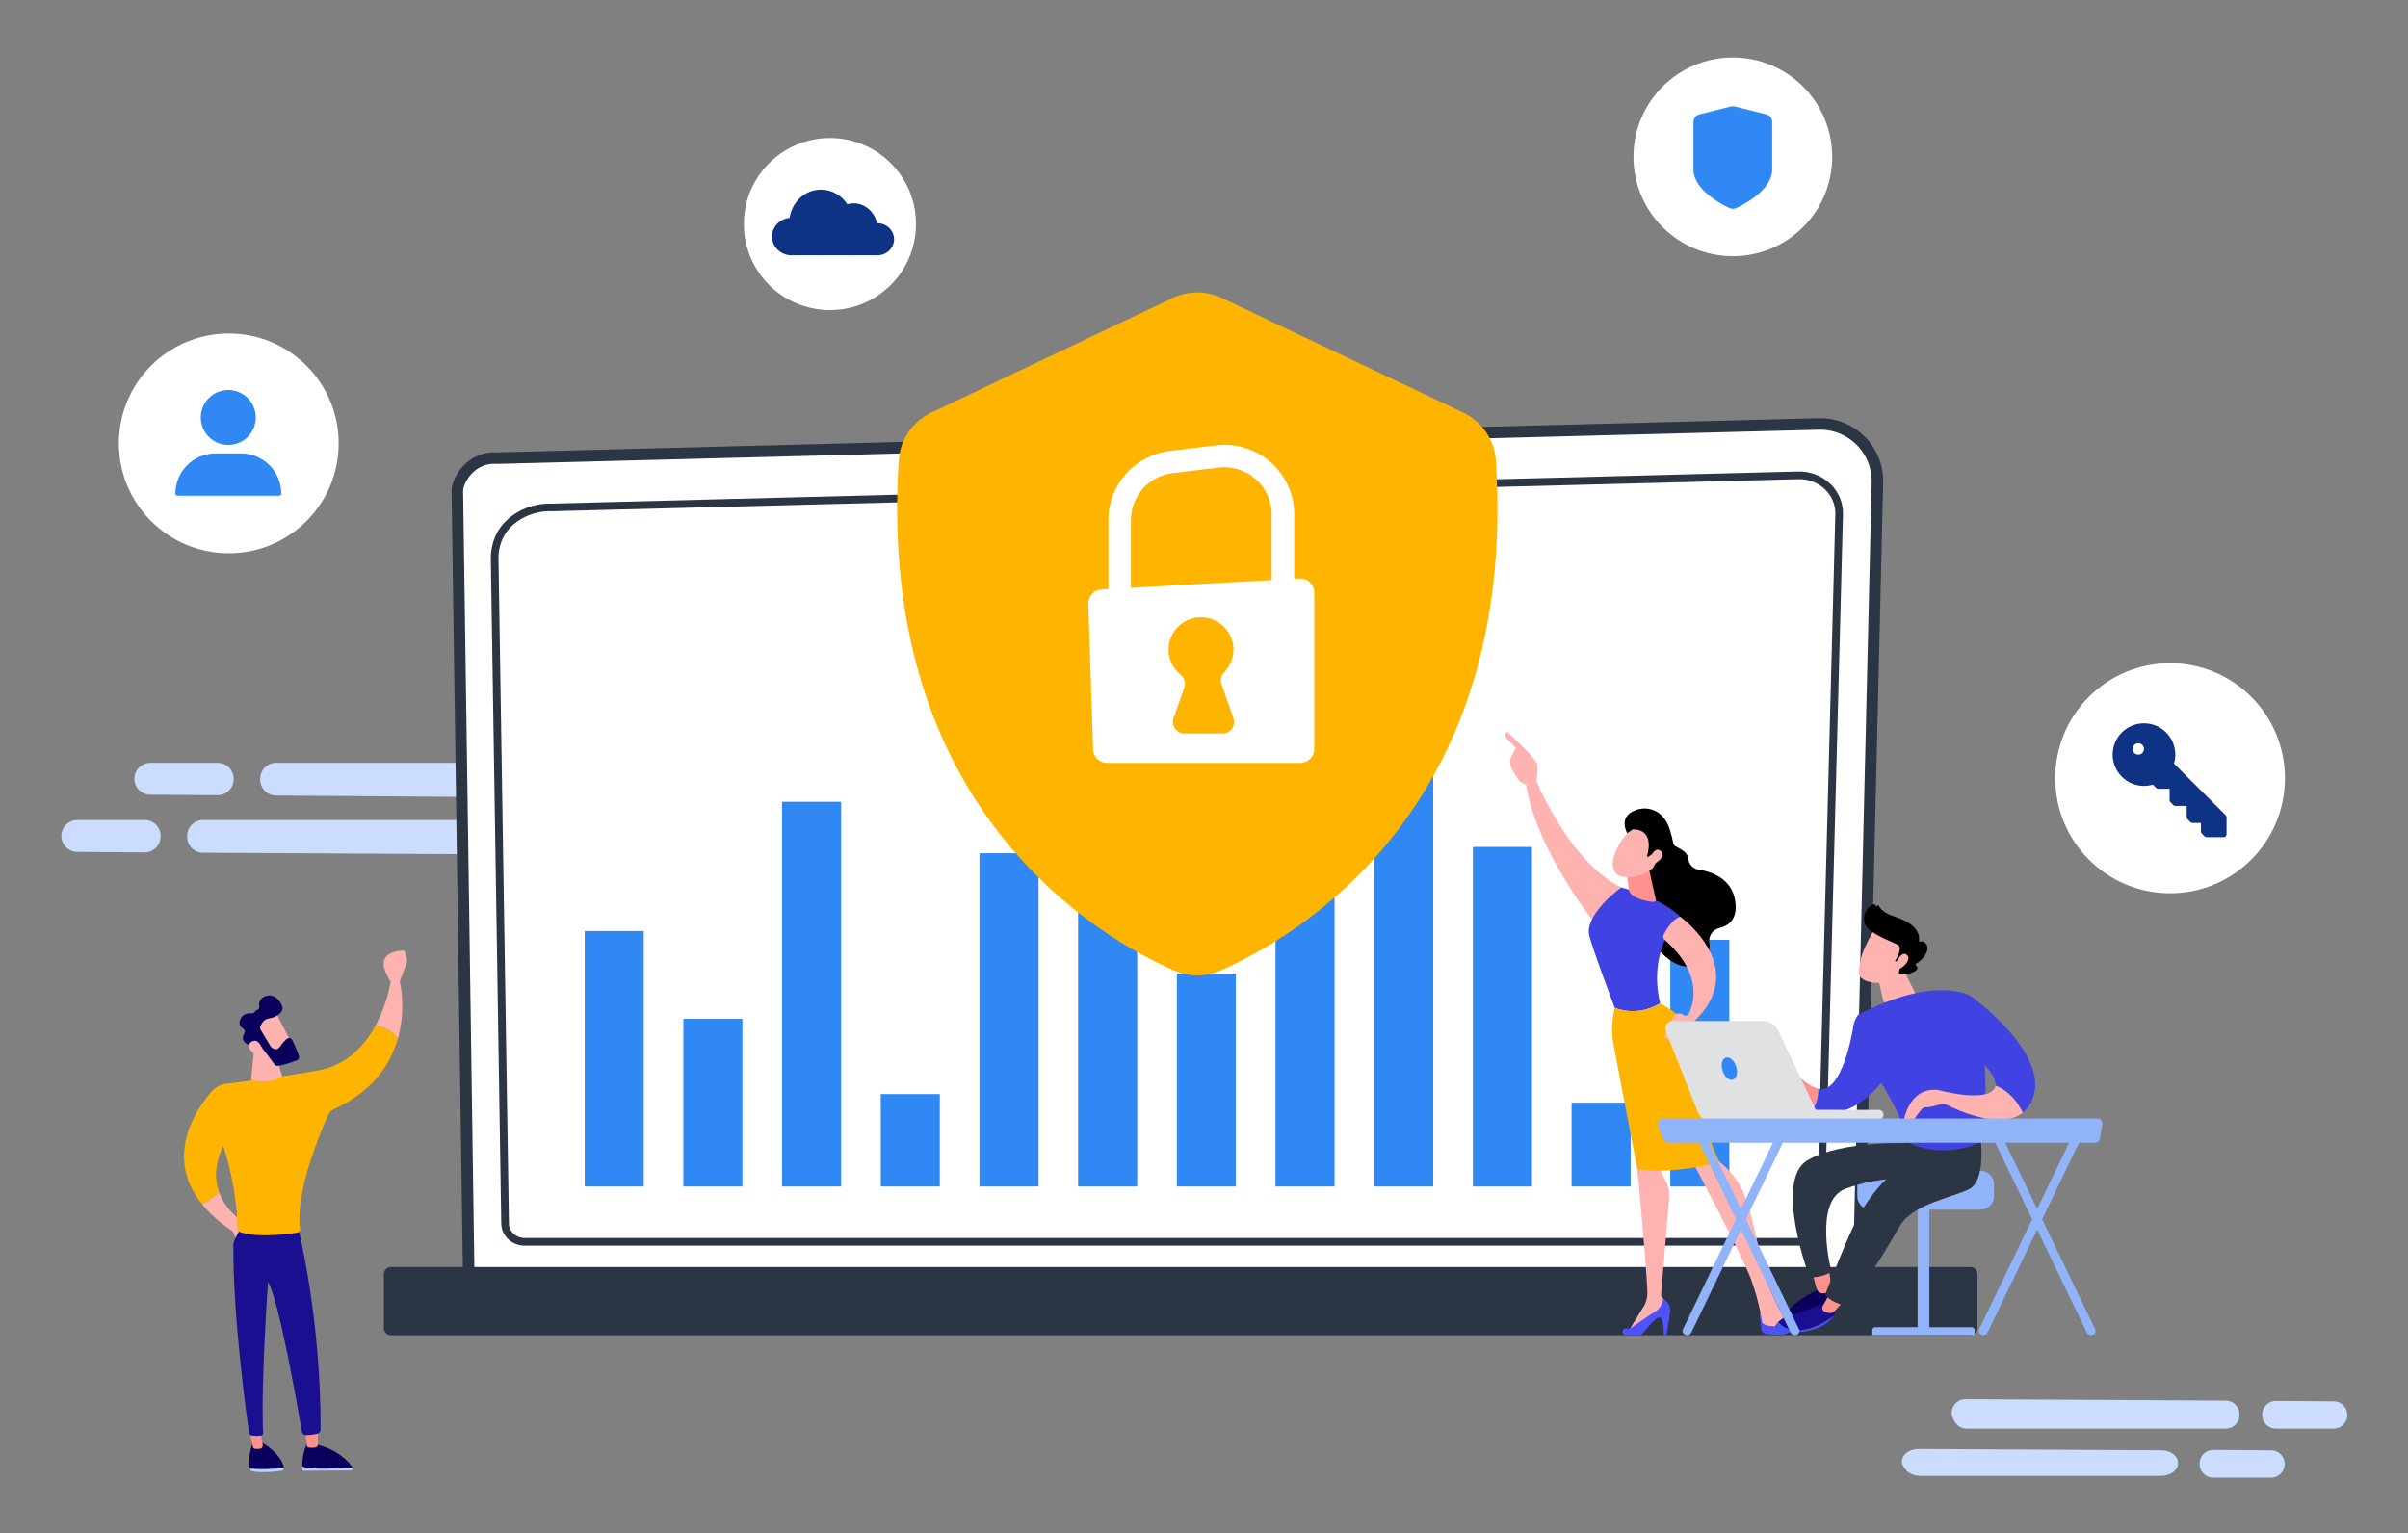 <svg width="628" height="400" viewBox="0 0 628 400" fill="none" xmlns="http://www.w3.org/2000/svg">
<rect x="0" y="0" width="628" height="400" fill="#808080" stroke="none"/>
<path d="M59.661 144.323C75.491 144.323 88.323 131.491 88.323 115.661C88.323 99.832 75.491 87 59.661 87C43.832 87 31 99.832 31 115.661C31 131.491 43.832 144.323 59.661 144.323Z" fill="white"/>
<path d="M59.543 116.072C57.642 116.073 55.816 115.319 54.469 113.975C53.123 112.63 52.367 110.806 52.365 108.905C52.364 107.001 53.12 105.177 54.463 103.831C55.808 102.486 57.632 101.729 59.535 101.729C61.437 101.729 63.261 102.483 64.608 103.828C65.953 105.173 66.708 106.998 66.708 108.9C66.707 110.8 65.951 112.623 64.608 113.968C63.266 115.311 61.443 116.068 59.543 116.071L59.543 116.072ZM72.81 129.314H46.276C45.974 129.314 45.729 129.068 45.729 128.767C45.737 125.985 46.845 123.319 48.814 121.354C50.781 119.387 53.446 118.28 56.228 118.274H62.858C65.642 118.275 68.31 119.381 70.279 121.348C72.248 123.316 73.355 125.983 73.358 128.767C73.358 128.911 73.3 129.051 73.198 129.154C73.095 129.257 72.955 129.314 72.81 129.314L72.81 129.314Z" fill="#3088F4"/>
<path d="M451.915 66.83C466.228 66.83 477.83 55.228 477.83 40.915C477.83 26.603 466.228 15 451.915 15C437.603 15 426 26.603 426 40.915C426 55.228 437.603 66.83 451.915 66.83Z" fill="white"/>
<path d="M460.621 29.83L452.408 27.776C452.077 27.692 451.733 27.692 451.401 27.776L443.188 29.83C442.256 30.069 441.617 30.923 441.648 31.883V44.204C441.648 49.912 450.108 53.855 451.073 54.286C451.61 54.527 452.22 54.527 452.757 54.286C453.722 53.855 462.182 49.912 462.182 44.204V31.883C462.21 30.916 461.561 30.061 460.622 29.83H460.621Z" fill="#3088F4"/>
<path d="M580.487 365.379L512.59 365C511.958 364.997 511.336 365.161 510.788 365.478C510.24 365.794 509.786 366.251 509.473 366.8C509.16 367.35 508.999 367.973 509.006 368.605C509.014 369.238 509.189 369.857 509.515 370.399L509.854 370.967C510.171 371.495 510.619 371.931 511.155 372.234C511.691 372.537 512.296 372.696 512.911 372.696H580.472C580.941 372.697 581.404 372.604 581.837 372.425C582.269 372.246 582.662 371.984 582.993 371.653C583.324 371.322 583.587 370.929 583.766 370.496C583.945 370.064 584.037 369.6 584.037 369.132V368.943C584.037 368.001 583.663 367.096 582.998 366.428C582.333 365.76 581.43 365.383 580.487 365.379Z" fill="#CBDCFF"/>
<path d="M589.971 369.022V369.132C589.971 369.6 590.063 370.063 590.242 370.496C590.421 370.928 590.684 371.321 591.014 371.652C591.345 371.983 591.738 372.246 592.171 372.425C592.603 372.604 593.067 372.696 593.535 372.696H608.608C609.393 372.696 610.156 372.436 610.778 371.958C611.401 371.48 611.848 370.81 612.05 370.051C612.191 369.526 612.209 368.976 612.104 368.442C611.999 367.909 611.773 367.406 611.444 366.974C611.114 366.541 610.691 366.189 610.204 365.945C609.718 365.702 609.183 365.572 608.639 365.567L593.568 365.458C593.097 365.453 592.63 365.542 592.194 365.719C591.758 365.897 591.361 366.158 591.026 366.49C590.692 366.821 590.426 367.216 590.245 367.65C590.064 368.085 589.97 368.551 589.971 369.022Z" fill="#CBDCFF"/>
<path d="M563.653 378.345L500.396 378C499.621 377.997 498.858 378.147 498.186 378.435C497.514 378.722 496.957 379.137 496.573 379.637C496.189 380.137 495.991 380.704 496 381.279C496.009 381.855 496.224 382.418 496.624 382.911L497.041 383.427C497.429 383.907 497.979 384.304 498.636 384.58C499.293 384.855 500.035 385 500.79 385H563.62C564.196 385.001 564.766 384.918 565.298 384.755C565.83 384.592 566.313 384.353 566.72 384.051C567.127 383.749 567.45 383.391 567.669 382.996C567.889 382.602 568.001 382.179 568 381.752V381.581C567.998 380.725 567.54 379.905 566.726 379.299C565.912 378.693 564.807 378.35 563.653 378.345Z" fill="#CBDCFF"/>
<path d="M573.638 381.815V381.919C573.638 382.864 574.013 383.771 574.682 384.439C575.35 385.108 576.257 385.483 577.202 385.483H592.278C593.062 385.483 593.825 385.224 594.447 384.746C595.07 384.268 595.517 383.598 595.72 382.84C595.861 382.315 595.879 381.764 595.774 381.229C595.669 380.695 595.442 380.192 595.112 379.759C594.782 379.327 594.357 378.975 593.87 378.732C593.383 378.489 592.847 378.36 592.303 378.357L577.231 378.245C576.76 378.241 576.293 378.33 575.857 378.508C575.421 378.686 575.024 378.949 574.69 379.281C574.356 379.613 574.091 380.008 573.91 380.443C573.73 380.878 573.637 381.344 573.638 381.815Z" fill="#CBDCFF"/>
<path d="M565.954 233.028C582.497 233.028 595.907 219.59 595.907 203.014C595.907 186.438 582.497 173 565.954 173C549.411 173 536 186.438 536 203.014C536 219.59 549.411 233.028 565.954 233.028Z" fill="white"/>
<path d="M550.973 196.855C550.973 192.343 554.631 188.686 559.143 188.686C563.655 188.686 567.314 192.343 567.314 196.855C567.314 201.367 563.655 205.025 559.143 205.025C554.631 205.025 550.973 201.367 550.973 196.855ZM556.173 195.376C556.173 196.196 556.837 196.862 557.657 196.862C558.478 196.862 559.143 196.196 559.143 195.376C559.143 194.556 558.478 193.892 557.657 193.892C556.837 193.892 556.173 194.556 556.173 195.376Z" fill="#0F3384"/>
<path d="M562.858 205.774C562.66 205.774 562.472 205.696 562.333 205.557C561.686 204.912 561.686 204.912 561.114 204.34C560.717 203.942 560.888 203.263 561.429 203.102C563.144 202.592 564.868 200.871 565.421 199.175C565.594 198.647 566.261 198.488 566.654 198.879C570.345 202.572 574.95 207.171 580.464 212.676C580.603 212.815 580.683 213.004 580.683 213.201L580.683 217.657C580.683 218.068 580.35 218.401 579.939 218.401L575.483 218.401C575.286 218.401 575.097 218.321 574.958 218.182L574.215 217.44C574.076 217.3 573.998 217.111 573.998 216.915L573.998 214.687L571.77 214.687C571.572 214.687 571.384 214.609 571.245 214.469L570.501 213.726C570.362 213.586 570.284 213.398 570.284 213.201L570.284 210.23L567.314 210.23C567.116 210.23 566.928 210.152 566.789 210.013L566.045 209.269C565.906 209.13 565.828 208.942 565.828 208.744L565.828 205.774L562.858 205.774Z" fill="#0F3384"/>
<path d="M52.949 222.452L132.126 222.893C132.863 222.898 133.589 222.705 134.228 222.336C134.866 221.968 135.395 221.435 135.761 220.794C136.126 220.153 136.314 219.427 136.305 218.689C136.297 217.952 136.092 217.229 135.712 216.597L135.316 215.935C134.947 215.32 134.424 214.811 133.799 214.457C133.175 214.104 132.469 213.918 131.751 213.919L52.965 213.919C52.419 213.918 51.879 214.026 51.374 214.234C50.87 214.443 50.412 214.749 50.026 215.135C49.64 215.521 49.334 215.98 49.125 216.484C48.916 216.989 48.809 217.529 48.809 218.075L48.809 218.295C48.809 219.394 49.245 220.449 50.02 221.228C50.796 222.007 51.849 222.447 52.949 222.452Z" fill="#CBDCFF"/>
<path d="M41.889 218.203L41.889 218.075C41.889 217.529 41.782 216.989 41.573 216.485C41.364 215.98 41.058 215.522 40.672 215.136C40.286 214.75 39.828 214.444 39.323 214.235C38.819 214.026 38.279 213.919 37.733 213.919L20.155 213.919C19.24 213.919 18.35 214.221 17.624 214.779C16.898 215.337 16.377 216.118 16.141 217.003C15.977 217.615 15.956 218.257 16.079 218.879C16.201 219.501 16.465 220.087 16.849 220.592C17.232 221.097 17.727 221.507 18.294 221.791C18.86 222.075 19.485 222.226 20.119 222.232L37.694 222.36C38.243 222.365 38.788 222.261 39.297 222.054C39.805 221.848 40.268 221.542 40.658 221.156C41.048 220.77 41.358 220.31 41.569 219.803C41.78 219.296 41.889 218.752 41.889 218.203Z" fill="#CBDCFF"/>
<path d="M60.935 203.285L60.935 203.164C60.935 202.062 60.498 201.004 59.718 200.225C58.938 199.445 57.881 199.008 56.779 199.008L39.199 199.008C38.284 199.008 37.394 199.31 36.669 199.867C35.943 200.424 35.421 201.205 35.185 202.089C35.02 202.703 34.999 203.345 35.122 203.968C35.245 204.591 35.509 205.177 35.893 205.682C36.278 206.187 36.774 206.597 37.342 206.881C37.91 207.164 38.535 207.314 39.17 207.318L56.745 207.449C57.294 207.453 57.839 207.349 58.348 207.141C58.856 206.934 59.319 206.628 59.709 206.241C60.098 205.853 60.407 205.393 60.618 204.886C60.828 204.378 60.936 203.834 60.935 203.285Z" fill="#CBDCFF"/>
<path d="M71.995 207.533L132.133 207.975C132.87 207.979 133.596 207.786 134.235 207.417C134.873 207.049 135.403 206.516 135.768 205.875C136.133 205.234 136.321 204.508 136.312 203.77C136.304 203.033 136.099 202.311 135.719 201.678L135.323 201.016C134.954 200.401 134.431 199.892 133.806 199.538C133.182 199.185 132.476 198.999 131.758 199L72.026 199C71.479 198.998 70.937 199.105 70.431 199.314C69.925 199.523 69.466 199.83 69.079 200.216C68.692 200.603 68.385 201.063 68.177 201.569C67.968 202.074 67.861 202.616 67.862 203.163L67.862 203.383C67.864 204.48 68.299 205.532 69.074 206.309C69.848 207.086 70.898 207.526 71.995 207.533Z" fill="#CBDCFF"/>
<path d="M484.777 330.616L484.777 330.631L484.777 330.646C484.772 331.977 484.24 333.251 483.299 334.191C482.357 335.131 481.082 335.661 479.752 335.664H127.231C125.9 335.66 124.626 335.131 123.685 334.191C122.744 333.251 122.213 331.976 122.207 330.646L122.207 330.638L122.207 330.63L119.274 128.06C119.274 128.057 119.274 128.054 119.274 128.05C119.278 126.728 120.12 124.443 121.939 122.527C123.707 120.663 126.279 119.279 129.628 119.507L129.698 119.512L129.769 119.51L474.302 110.597L474.303 110.596C476.325 110.543 478.337 110.901 480.216 111.649C482.095 112.397 483.803 113.519 485.235 114.946C486.668 116.374 487.796 118.078 488.55 119.955C489.304 121.832 489.669 123.842 489.622 125.864L484.777 330.616Z" fill="white" stroke="#2C3543" stroke-width="3"/>
<path d="M474.807 319.1L474.807 319.111L474.807 319.123C474.802 320.389 474.276 321.61 473.329 322.519C472.38 323.429 471.086 323.949 469.728 323.953H136.806C135.448 323.949 134.154 323.429 133.205 322.519C132.258 321.61 131.732 320.389 131.727 319.123L131.727 319.111L129 145.372C129.156 140.503 131.44 137.236 134.359 135.182C137.32 133.1 140.939 132.269 143.636 132.373L143.668 132.374L143.7 132.373L469.003 124.003C469.003 124.003 469.003 124.003 469.003 124.003C470.414 123.968 471.818 124.208 473.127 124.708C474.437 125.207 475.624 125.957 476.618 126.907C477.611 127.857 478.39 128.989 478.91 130.232C479.43 131.475 479.68 132.805 479.647 134.141C479.647 134.141 479.647 134.141 479.647 134.142L474.807 319.1Z" fill="white" stroke="#2C3543" stroke-width="2"/>
<path d="M134.483 236.934C134.351 236.934 134.225 236.882 134.133 236.789C134.04 236.696 133.988 236.57 133.988 236.439L133.767 221.524C133.767 221.393 133.819 221.267 133.912 221.174C134.005 221.081 134.131 221.029 134.262 221.029C134.394 221.029 134.52 221.081 134.612 221.174C134.705 221.267 134.758 221.393 134.758 221.524L134.975 236.439C134.975 236.57 134.923 236.696 134.83 236.789C134.737 236.882 134.612 236.934 134.48 236.934H134.483Z" fill="white"/>
<path d="M513.872 330.522H101.966C100.94 330.522 100.107 331.355 100.107 332.382V346.462C100.107 347.489 100.94 348.322 101.966 348.322H513.872C514.899 348.322 515.732 347.489 515.732 346.462V332.382C515.732 331.355 514.899 330.522 513.872 330.522Z" fill="#2C3543"/>
<path d="M122.323 197.621C122.331 197.497 122.347 197.373 122.37 197.25L122.323 197.621Z" fill="url(#paint0_linear_980_2007)"/>
<path d="M122.323 217.696C122.332 217.572 122.347 217.449 122.37 217.327L122.323 217.696Z" fill="url(#paint1_linear_980_2007)"/>
<path d="M122.323 237.773C122.331 237.649 122.347 237.525 122.37 237.402L122.323 237.773Z" fill="url(#paint2_linear_980_2007)"/>
<path d="M74.057 382.954C74.059 382.885 74.052 382.816 74.037 382.748C73.01 378.68 67.919 376.147 67.919 376.147L65.901 376.306C64.743 379.891 64.891 382.09 65.077 383.068C65.082 383.094 65.089 383.121 65.097 383.147C68.083 383.363 71.083 383.298 74.057 382.954Z" fill="url(#paint3_linear_980_2007)"/>
<path d="M65.097 383.147C65.134 383.303 65.214 383.446 65.327 383.56C65.44 383.674 65.582 383.755 65.738 383.793C68.105 384.289 71.869 383.892 73.448 383.684C73.619 383.653 73.774 383.563 73.885 383.43C73.996 383.296 74.057 383.128 74.057 382.954C71.083 383.299 68.083 383.363 65.097 383.147Z" fill="#BDD0FB"/>
<path d="M57.109 310.961C55.872 312.291 54.027 313.437 52.737 314.158C54.666 316.54 57.273 318.926 60.727 321.264L61.717 323.492L64.886 319.696C64.886 319.696 59.199 316.857 57.109 310.961Z" fill="#FEB3B1"/>
<path d="M65.089 373.3L65.946 377.415C65.97 377.557 66.038 377.687 66.142 377.786C66.245 377.886 66.378 377.949 66.52 377.967C66.96 378.012 67.404 378.005 67.843 377.948C68.062 377.904 68.256 377.776 68.382 377.591C68.508 377.405 68.555 377.177 68.513 376.957L67.919 373.305L65.089 373.3Z" fill="url(#paint4_linear_980_2007)"/>
<path d="M82.807 383.108C80.579 383.046 79.425 382.783 78.831 382.538C78.831 382.761 78.831 382.986 78.831 383.219C78.829 383.333 78.871 383.444 78.949 383.528C79.027 383.611 79.135 383.661 79.249 383.667L91.483 383.588C91.574 383.58 91.663 383.55 91.74 383.5C91.817 383.45 91.881 383.382 91.926 383.301C91.97 383.221 91.994 383.13 91.996 383.038C91.997 382.946 91.975 382.855 91.933 382.773C90.324 382.907 86.239 383.204 82.807 383.108Z" fill="#BDD0FB"/>
<path d="M91.928 382.773C91.915 382.741 91.898 382.71 91.879 382.681C90.799 381.171 88.048 378.165 82.609 376.863L80.002 376.779C80.002 376.779 78.84 378.799 78.818 382.538C79.412 382.785 80.566 383.033 82.794 383.107C86.238 383.204 90.324 382.907 91.928 382.773Z" fill="url(#paint5_linear_980_2007)"/>
<path d="M79.516 372.827C79.546 373.02 79.905 375.977 80.041 377.123C80.053 377.25 80.106 377.369 80.194 377.462C80.281 377.554 80.396 377.616 80.522 377.635C81.117 377.716 81.722 377.706 82.314 377.606C82.485 377.563 82.637 377.463 82.743 377.323C82.849 377.182 82.904 377.009 82.898 376.833V372.193L79.516 372.827Z" fill="url(#paint6_linear_980_2007)"/>
<path d="M77.424 318.895C77.424 318.895 83.716 342.807 83.614 372.894C83.614 373.161 83.522 373.419 83.354 373.626C83.186 373.833 82.951 373.976 82.691 374.031C81.73 374.251 80.748 374.365 79.762 374.372C79.513 374.363 79.274 374.269 79.087 374.105C78.899 373.941 78.774 373.717 78.732 373.471C77.85 368.296 72.79 339.152 69.903 334.421C69.903 334.421 68.006 360.379 68.613 373.845C68.62 374.007 68.566 374.165 68.461 374.288C68.356 374.411 68.209 374.49 68.048 374.509C67.271 374.596 66.486 374.596 65.708 374.509C65.519 374.49 65.341 374.409 65.203 374.278C65.065 374.147 64.974 373.974 64.946 373.786C64.317 369.406 60.702 343.344 60.856 324.569C60.856 323.512 63.653 318.907 63.653 318.907L77.424 318.895Z" fill="url(#paint7_linear_980_2007)"/>
<path d="M97.999 267.413C95.236 272.553 90.653 277.799 83.193 279.205C76.308 280.503 63.943 282.107 58.971 282.734C57.478 282.922 56.108 283.658 55.126 284.798C51.219 289.31 42.648 301.687 52.737 314.158C54.027 313.44 55.862 312.291 57.109 310.961C55.993 307.815 55.901 303.794 58.241 298.864C58.32 299.255 58.419 299.642 58.538 300.023C61.762 310.246 61.935 318.736 61.928 320.694C61.927 320.824 61.965 320.951 62.037 321.059C62.11 321.167 62.213 321.25 62.334 321.298C66.577 322.999 74.745 321.989 77.486 321.578C77.727 321.542 77.943 321.411 78.088 321.215C78.233 321.019 78.294 320.774 78.259 320.533C76.912 310.783 83.82 294.747 85.642 290.728C85.909 290.14 86.38 289.669 86.969 289.404C97.4 284.685 101.933 277.42 103.773 270.876C102.183 268.742 99.718 267.809 97.999 267.413Z" fill="#FFB400"/>
<path d="M103.773 270.879C106.001 262.956 104.268 256.075 104.268 256.075H101.891C101.195 260.035 99.881 263.86 97.999 267.412C99.718 267.809 102.184 268.742 103.773 270.879Z" fill="url(#paint8_linear_980_2007)"/>
<path d="M102.728 257.338C102.728 257.338 99.108 252.651 100.284 250.21C101.46 247.769 105.484 248.006 105.484 248.006L106.048 249.918C106.197 250.421 106.177 250.959 105.991 251.45L103.763 257.338H102.728Z" fill="url(#paint9_linear_980_2007)"/>
<path d="M66.307 273.355L65.488 281.711C65.488 281.711 70.192 283.127 73.606 280.721L71.205 273.107L66.307 273.355Z" fill="url(#paint10_linear_980_2007)"/>
<path d="M71.76 263.822C71.873 263.929 76.536 273.082 76.536 273.082L71.252 275.633L65.557 267.613C65.557 267.613 69.865 262.04 71.76 263.822Z" fill="#FEB3B1"/>
<path d="M67.882 267.836C67.835 267.956 67.816 268.086 67.827 268.215C67.838 268.343 67.879 268.468 67.947 268.578L70.581 272.971C70.62 273.037 70.668 273.098 70.724 273.151C71.039 273.444 72.111 274.293 72.953 273.137C73.661 272.146 74.324 271.255 75.035 270.886C75.134 270.835 75.242 270.804 75.353 270.795C75.464 270.787 75.576 270.8 75.681 270.835C75.787 270.87 75.885 270.925 75.969 270.998C76.053 271.071 76.122 271.16 76.171 271.26C76.878 272.639 77.481 274.068 77.976 275.536C78.039 275.738 78.022 275.957 77.93 276.148C77.839 276.338 77.678 276.488 77.481 276.566C76.412 276.999 74.297 277.781 72.423 278.051C72.272 278.072 72.118 278.052 71.977 277.992C71.837 277.932 71.715 277.836 71.626 277.712C70.819 276.608 68.543 273.515 67.766 272.743C67.045 272.025 65.713 272.295 65.114 272.468C65.002 272.5 64.884 272.509 64.768 272.494C64.652 272.479 64.541 272.439 64.441 272.379C63.824 272 62.752 271.086 63.742 269.541C63.853 269.354 63.887 269.13 63.837 268.918C63.786 268.705 63.656 268.521 63.472 268.403C62.794 267.957 62.056 267.118 62.759 265.758C63.463 264.399 64.74 264.273 65.604 264.364C65.792 264.39 65.983 264.355 66.149 264.263C66.314 264.171 66.446 264.027 66.523 263.854C66.558 263.763 66.618 263.682 66.695 263.621C66.772 263.559 66.864 263.519 66.961 263.505C67.068 263.486 67.17 263.447 67.261 263.388C67.353 263.329 67.432 263.253 67.493 263.164C67.555 263.074 67.598 262.973 67.62 262.867C67.642 262.761 67.643 262.651 67.622 262.545C67.471 261.765 67.585 260.754 68.828 260.069C71.108 258.816 73.104 260.858 73.611 262.582C74.119 264.305 71.571 265.523 69.967 265.726C68.788 265.88 68.142 267.165 67.882 267.836Z" fill="url(#paint11_linear_980_2007)"/>
<path d="M68.749 274.345C68.749 274.345 67.736 271.374 66.439 271.488C65.141 271.602 64.119 272.889 65.723 274.345C67.726 276.15 68.749 274.345 68.749 274.345Z" fill="#FEB3B1"/>
<path d="M69.685 333.807C69.632 333.805 69.582 333.787 69.54 333.755C69.499 333.723 69.469 333.679 69.454 333.629C68.932 331.616 65.025 329.405 64.998 329.382C64.961 329.344 64.937 329.295 64.93 329.242C64.924 329.189 64.934 329.135 64.96 329.089C64.986 329.043 65.027 329.006 65.075 328.984C65.124 328.963 65.178 328.957 65.23 328.969C65.399 329.063 69.353 331.301 69.935 333.51C69.947 333.57 69.937 333.633 69.905 333.687C69.873 333.74 69.823 333.779 69.764 333.797C69.739 333.807 69.711 333.81 69.685 333.807Z" fill="url(#paint12_linear_980_2007)"/>
<path d="M396.957 202.432C396.772 201.392 396.214 198.557 395.811 197.918C395.534 197.468 395.444 197.091 395.534 196.767C395.581 196.621 395.66 196.488 395.763 196.375C395.867 196.262 395.994 196.173 396.135 196.113L396.284 196.037L398.718 198.102L399.46 200.067L398.995 200.241L398.309 198.396L396.234 196.638C396.137 196.699 396.063 196.792 396.026 196.901C395.974 197.081 396.051 197.336 396.247 197.658C396.769 198.505 397.433 202.187 397.46 202.343L396.957 202.432Z" fill="url(#paint13_linear_980_2007)"/>
<path d="M167.886 242.87H152.484V309.524H167.886V242.87Z" fill="#3088F4"/>
<path d="M193.626 265.78H178.223V309.527H193.626V265.78Z" fill="#3088F4"/>
<path d="M219.363 209.163H203.96V309.524H219.363V209.163Z" fill="#3088F4"/>
<path d="M245.1 285.414H229.698V309.524H245.1V285.414Z" fill="#3088F4"/>
<path d="M270.837 222.58H255.435V309.524H270.837V222.58Z" fill="#3088F4"/>
<path d="M296.575 237.636H281.172V309.527H296.575V237.636Z" fill="#3088F4"/>
<path d="M322.314 253.997H306.912V309.524H322.314V253.997Z" fill="#3088F4"/>
<path d="M348.051 188.873H332.649V309.524H348.051V188.873Z" fill="#3088F4"/>
<path d="M373.788 201.636H358.386V309.527H373.788V201.636Z" fill="#3088F4"/>
<path d="M399.526 220.946H384.123V309.527H399.526V220.946Z" fill="#3088F4"/>
<path d="M425.265 287.652H409.862V309.525H425.265V287.652Z" fill="#3088F4"/>
<path d="M451.002 245.163H435.6V309.527H451.002V245.163Z" fill="#3088F4"/>
<path d="M390.113 120.108C389.939 117.468 389.064 114.923 387.577 112.734C386.09 110.546 384.046 108.795 381.655 107.662L318.628 77.724C316.635 76.778 314.456 76.287 312.249 76.287C310.043 76.287 307.864 76.778 305.871 77.724L242.844 107.662C240.453 108.795 238.409 110.546 236.922 112.734C235.435 114.923 234.559 117.468 234.386 120.108C228.474 211.502 287.07 244.803 306.276 253.216C308.159 254.041 310.193 254.467 312.249 254.467C314.306 254.467 316.34 254.041 318.223 253.216C337.43 244.803 396.025 211.502 390.113 120.108Z" fill="#FFB400"/>
<path d="M294.94 158.926H289.061V135.619C289.063 131.19 290.694 126.916 293.645 123.6C296.597 120.285 300.666 118.159 305.085 117.622L317.108 116.17C319.668 115.86 322.265 116.094 324.727 116.857C327.19 117.62 329.461 118.894 331.391 120.595C333.321 122.296 334.867 124.386 335.925 126.725C336.983 129.065 337.53 131.601 337.529 134.166V154.513H331.65V134.166C331.65 132.428 331.279 130.711 330.562 129.126C329.845 127.542 328.798 126.127 327.491 124.975C326.183 123.822 324.645 122.959 322.977 122.442C321.309 121.925 319.55 121.766 317.816 121.975L305.795 123.43C302.802 123.794 300.046 125.234 298.047 127.479C296.047 129.724 294.942 132.619 294.94 135.619V158.926Z" fill="white"/>
<path d="M287.294 153.766L338.901 150.911C339.397 150.884 339.894 150.958 340.361 151.128C340.828 151.299 341.256 151.563 341.617 151.904C341.978 152.246 342.266 152.657 342.462 153.113C342.659 153.569 342.76 154.06 342.76 154.557V195.374C342.76 195.854 342.665 196.328 342.482 196.771C342.298 197.215 342.029 197.617 341.689 197.956C341.349 198.295 340.946 198.564 340.503 198.747C340.059 198.931 339.583 199.025 339.103 199.025H288.728C287.778 199.025 286.865 198.655 286.183 197.995C285.5 197.334 285.103 196.434 285.074 195.486L283.833 157.523C283.803 156.569 284.149 155.642 284.796 154.939C285.443 154.237 286.34 153.816 287.294 153.766Z" fill="white"/>
<path d="M321.671 187.362L318.562 178.456C318.377 177.932 318.343 177.366 318.463 176.823C318.583 176.28 318.853 175.781 319.243 175.382C320.444 174.17 321.249 172.623 321.551 170.946C321.853 169.269 321.639 167.54 320.936 165.986C320.233 164.433 319.075 163.128 317.613 162.244C316.152 161.359 314.456 160.936 312.748 161.031C311.041 161.126 309.402 161.733 308.048 162.774C306.694 163.815 305.688 165.239 305.163 166.861C304.637 168.482 304.616 170.224 305.103 171.858C305.59 173.491 306.562 174.939 307.891 176.012C308.379 176.397 308.734 176.922 308.91 177.517C309.086 178.111 309.072 178.745 308.872 179.332L306.069 187.362C305.911 187.815 305.864 188.299 305.932 188.774C306 189.249 306.181 189.7 306.459 190.091C306.738 190.482 307.107 190.8 307.535 191.02C307.962 191.24 308.437 191.354 308.918 191.354H318.832C319.312 191.353 319.785 191.237 320.211 191.016C320.638 190.796 321.005 190.477 321.283 190.087C321.56 189.696 321.741 189.245 321.808 188.771C321.876 188.298 321.829 187.815 321.671 187.362Z" fill="#FFB400"/>
<path d="M432.54 216.679C432.54 216.679 435.6 218.164 436.162 219.878C436.615 221.249 439.997 221.428 440.331 224.126C440.405 224.802 440.699 225.434 441.167 225.926C441.636 226.418 442.253 226.743 442.924 226.85C446.39 227.38 451.706 229.175 452.558 235.174C453.209 239.754 450.874 241.492 448.423 242.092C447.551 242.292 446.791 242.821 446.301 243.568C445.81 244.316 445.628 245.224 445.791 246.103C446.14 247.836 445.62 249.858 442.602 251.453C435.835 255.023 429.078 242.995 429.078 242.995L427.694 221.992L432.54 216.679Z" fill="black"/>
<path d="M399.258 200.352C399.258 200.352 407.966 224.086 422.799 231.504C422.799 231.504 417.862 239.558 415.285 240.048C415.285 240.048 399.439 219.766 397.822 203.157L399.258 200.352Z" fill="#FEB3B1"/>
<path d="M458.921 343.116L459.357 346.716C459.396 347.048 459.546 347.358 459.783 347.594C460.02 347.83 460.329 347.98 460.662 348.018C462.261 348.211 463.875 348.236 465.48 348.093C465.667 348.071 465.846 348.008 466.006 347.909C466.166 347.81 466.302 347.677 466.404 347.519C466.506 347.361 466.572 347.183 466.597 346.996C466.622 346.81 466.606 346.62 466.549 346.441C466.106 345.052 465.299 342.975 464.133 341.737H460.142C459.968 341.738 459.796 341.776 459.638 341.848C459.48 341.92 459.339 342.024 459.224 342.154C459.109 342.284 459.022 342.437 458.97 342.603C458.918 342.769 458.901 342.943 458.921 343.116Z" fill="url(#paint14_linear_980_2007)"/>
<path d="M427.648 300.953L426.974 304.915C426.974 304.915 429.23 327.775 429.631 336.918C429.694 338.351 429.325 339.77 428.571 340.991L424.647 347.364L434.62 341.479L434.818 340.261L433.186 338.015L435.326 312.407C435.45 310.903 435.139 309.394 434.432 308.061L432.367 304.187L427.648 300.953Z" fill="#FEB3B1"/>
<path d="M423.991 348.288H427.172C427.466 348.289 427.756 348.223 428.019 348.094C428.283 347.966 428.513 347.778 428.693 347.545C429.683 346.258 431.743 343.742 432.726 343.675C434.048 343.586 433.88 348.291 433.88 348.291H434.622L435.563 342.445C435.677 341.728 435.563 340.993 435.237 340.345C434.911 339.696 434.389 339.166 433.746 338.83C433.746 338.83 433.444 341.058 431.805 342.049C430.166 343.039 425.12 346.582 425.12 346.582C424.69 346.531 424.254 346.542 423.827 346.614C422.83 346.803 422.971 348.288 423.991 348.288Z" fill="url(#paint15_linear_980_2007)"/>
<path d="M441.307 302.835C441.307 302.835 454.528 327.916 456.63 333.64C458.733 339.365 459.468 344.143 459.495 344.596C459.54 345.302 460.419 345.98 462.843 345.98C464.081 345.98 464.704 345.485 465.007 344.99C465.13 344.785 465.2 344.552 465.209 344.312C465.218 344.073 465.166 343.835 465.059 343.621C464.293 342.073 461.867 337.126 460.968 334.883C459.896 332.204 457.586 320.067 456.321 315.846C455.056 311.625 453.625 307.047 448.111 302.83C448.111 302.835 444.325 299.129 441.307 302.835Z" fill="#FEB3B1"/>
<path d="M432.956 261.742C429.544 247.29 438.185 239.117 438.185 239.117C432.738 233.883 422.8 231.504 422.8 231.504C422.8 231.504 413.322 238.436 414.446 243.856C415.107 247.035 421.109 262.896 421.109 262.896C421.109 262.896 426.66 265.523 432.956 261.742Z" fill="url(#paint16_linear_980_2007)"/>
<path d="M440.518 268.898C439.129 264.716 432.956 261.742 432.956 261.742C426.66 265.523 421.109 262.896 421.109 262.896C421.109 262.896 419.871 267.655 420.723 272.077C421.574 276.499 426.974 304.915 426.974 304.915C435.467 306.648 448.53 303.182 448.53 303.182C443.12 293.58 441.904 273.077 440.518 268.898Z" fill="#FFB400"/>
<path d="M428.997 221.952L431.77 234.408C432.035 235.505 431.027 235.324 429.925 235.116C428.108 234.775 425.768 234.069 424.974 232.655C424.898 232.508 424.85 232.349 424.832 232.185L423.639 223.549C423.593 223.215 423.657 222.876 423.821 222.582C423.985 222.288 424.24 222.056 424.548 221.92L426.848 220.9C427.056 220.805 427.283 220.758 427.511 220.761C427.74 220.764 427.965 220.818 428.171 220.919C428.376 221.019 428.557 221.164 428.7 221.343C428.842 221.521 428.944 221.729 428.997 221.952Z" fill="#FF928E"/>
<path d="M438.185 239.117C438.185 239.117 457.537 252.963 440.661 267.511C440.13 268.037 439.473 268.418 438.752 268.618C438.113 268.808 436.222 270.239 435.263 270.985C435.191 271.041 435.107 271.081 435.018 271.103C434.929 271.125 434.836 271.128 434.745 271.112C434.655 271.096 434.569 271.061 434.492 271.01C434.416 270.958 434.352 270.892 434.303 270.814C434.223 270.686 434.177 270.54 434.169 270.389C434.16 270.239 434.189 270.089 434.253 269.952L436.647 264.887C436.97 264.585 437.389 264.409 437.829 264.39C438.27 264.371 438.702 264.51 439.049 264.783C439.156 264.867 439.28 264.926 439.412 264.956C439.544 264.986 439.682 264.986 439.814 264.956C439.947 264.926 440.071 264.867 440.177 264.783C440.284 264.699 440.371 264.592 440.431 264.471C441.736 261.811 444.199 253.997 434.117 245.158C433.933 244.997 433.809 244.778 433.764 244.538C433.719 244.297 433.756 244.048 433.87 243.831C434.58 242.477 436.199 239.773 438.185 239.117Z" fill="#FEB3B1"/>
<path d="M427.174 215.339C427.174 215.339 423.891 216.726 421.658 221.472C419.425 226.218 421.091 228.405 423.186 228.709C425.28 229.014 428.412 228.957 431.725 225.896C435.038 222.836 431.443 213.703 427.174 215.339Z" fill="#FEB3B1"/>
<path d="M429.504 223.371C429.504 223.371 431.98 216.438 425.827 216.347L424.379 217.36C424.379 217.36 422.119 213.509 425.827 211.665C429.536 209.82 433.872 211.346 435.449 216.339C437.026 221.333 437.296 224.676 434.671 227.065C432.047 229.454 430.958 226.746 430.958 226.746C430.958 226.746 432.386 224.517 431.804 223.317C431.222 222.116 429.881 223.564 429.881 223.564L429.504 223.371Z" fill="black"/>
<path d="M430.19 224.146C430.19 224.146 431.443 220.568 433.114 221.992C434.785 223.416 431.755 225.297 430.569 225.904L430.19 224.146Z" fill="#FEB3B1"/>
<path d="M503.161 313.286H500.115V347.627H503.161V313.286Z" fill="#91B3FA"/>
<path d="M514.978 348.288H488.298V346.929C488.298 346.742 488.372 346.562 488.504 346.43C488.637 346.298 488.816 346.223 489.003 346.223H514.218C514.318 346.223 514.417 346.242 514.51 346.28C514.602 346.318 514.686 346.374 514.757 346.445C514.828 346.516 514.884 346.599 514.923 346.692C514.961 346.784 514.981 346.883 514.981 346.983L514.978 348.288Z" fill="#91B3FA"/>
<path d="M516.545 305.442H487.854C485.932 305.442 484.373 307 484.373 308.923V312.072C484.373 313.995 485.932 315.554 487.854 315.554H516.545C518.468 315.554 520.027 313.995 520.027 312.072V308.923C520.027 307 518.468 305.442 516.545 305.442Z" fill="#91B3FA"/>
<path d="M474.633 336.225C474.633 336.225 464.784 340.469 465.348 344.908C465.348 344.908 475.529 342.955 477.352 340.046C479.174 337.136 478.169 335.45 478.169 335.45L474.633 336.225Z" fill="url(#paint17_linear_980_2007)"/>
<path d="M477.045 331.377L477.54 335.7C477.581 336.018 477.514 336.34 477.351 336.616C477.187 336.891 476.935 337.103 476.636 337.218C476.237 337.351 475.819 337.415 475.398 337.409C475.033 337.413 474.676 337.296 474.384 337.076C474.092 336.857 473.88 336.547 473.781 336.196L472.811 332.7L477.045 331.377Z" fill="url(#paint18_linear_980_2007)"/>
<path d="M498.56 298.23C498.56 298.23 480.447 297.391 471.432 302.647C462.417 307.903 471.897 333.14 471.897 333.14C471.897 333.14 474.252 333.635 477.641 331.835C477.641 331.835 472.803 313.365 481.207 310.154C490.657 306.542 500.43 307.43 500.43 307.43L498.62 298.817L498.56 298.23Z" fill="#2C3543"/>
<path d="M467.329 342.96C469.386 342.509 475.499 339.989 476.423 340.011C477.347 340.033 478.666 341.435 478.666 341.435C478.666 341.435 478.891 342.195 478.228 343.287C476.656 344.524 473.276 346.768 469.315 347C466.415 347.181 464.672 346.03 463.674 344.911C464.701 343.953 465.961 343.28 467.329 342.96Z" fill="url(#paint19_linear_980_2007)"/>
<path d="M469.322 347.005C473.264 346.758 476.656 344.505 478.236 343.292C477.787 344.034 476.933 344.916 475.326 345.824C471.345 348.075 464.762 347.746 463.457 347.241C462.41 346.835 462.734 345.857 463.69 344.928C464.68 346.042 466.423 347.194 469.322 347.005Z" fill="#4955EF"/>
<path d="M480.828 339.174C480.694 339.684 479.251 341.214 478.416 342.071C478.222 342.27 477.98 342.417 477.713 342.497C477.446 342.577 477.163 342.588 476.891 342.529C476.511 342.451 476.144 342.322 475.799 342.145C475.677 342.077 475.569 341.986 475.482 341.876C475.395 341.767 475.331 341.641 475.292 341.506C475.254 341.372 475.242 341.231 475.258 341.092C475.274 340.953 475.318 340.819 475.386 340.697L477.495 336.859L480.828 339.174Z" fill="url(#paint20_linear_980_2007)"/>
<path d="M516.513 296.712C516.513 296.712 518.093 307.93 513.522 310.223C508.952 312.516 498.914 314.016 495.468 319.835C492.021 325.653 485.812 337.072 480.167 340.352C480.167 340.352 476.948 339.305 476 337.718C476 337.718 482.702 320.104 485.497 315.824C487.916 312.11 491.457 306.774 496.486 304.464C497.927 303.803 498.038 302.275 497.785 300.711L497.325 297.863L516.513 296.712Z" fill="#2C3543"/>
<path d="M462.271 278.093C465.064 276.945 467.433 279.235 467.433 279.235C470.201 282.07 472.385 283.498 474.14 283.996C474.259 285.894 473.786 287.781 472.786 289.398C469.332 287.816 467.319 284.617 466.49 283.023C466.348 282.746 466.104 282.535 465.809 282.434C465.514 282.334 465.192 282.352 464.91 282.486C464.318 282.773 463.707 283.209 463.672 283.803C463.595 284.972 462.204 285.041 462.187 284.61C462.169 284.179 463.264 281.867 463.264 281.867C463.264 281.867 460.045 283.924 458.807 284.712C457.569 285.499 456.495 284.202 456.495 284.202C456.495 284.202 459.478 279.24 462.271 278.093Z" fill="url(#paint21_linear_980_2007)"/>
<path d="M496.107 252.425L499.511 259.095C499.678 259.419 499.749 259.784 499.714 260.147C499.68 260.509 499.541 260.854 499.316 261.141C498.377 262.314 496.421 263.894 493.081 262.874C492.595 262.723 492.157 262.448 491.809 262.076C491.462 261.703 491.218 261.247 491.101 260.752L489.338 253.307L496.107 252.425Z" fill="#FEB3B1"/>
<path fill-rule="evenodd" clip-rule="evenodd" d="M514.041 259.927C513.911 259.839 505.273 254.131 484.628 264.679C484.628 264.679 483.335 266.322 483.228 268.485C482.536 272.491 479.645 285.567 474.141 283.996C474.259 285.894 473.786 287.781 472.786 289.399C474.581 290.215 476.57 290.507 478.523 290.24C483.868 289.577 488.122 285.548 490.651 282.466C493.908 287.943 497.086 293.993 497.325 297.864C497.325 297.864 505.768 302.833 516.726 297.906C516.726 297.906 518.335 288.918 517.583 277.786C519.328 279.724 520.639 281.727 520.425 283.216C522.431 283.981 525.377 285.826 527.533 290.253C528.766 289.254 529.687 287.925 530.19 286.42C534.491 274.504 514.045 259.915 514.045 259.915L514.041 259.927Z" fill="url(#paint22_linear_980_2007)"/>
<path d="M505.476 284.342C505.476 284.342 517.608 287.727 520.108 284.038C520.276 283.792 520.383 283.511 520.423 283.216C522.431 283.981 525.375 285.825 527.531 290.265C521.777 294.793 510.695 289.718 507.667 288.197C507.173 287.946 506.601 287.898 506.072 288.064C505 288.398 503.141 288.918 502.111 288.861C500.598 288.777 498.971 294.249 496.394 292.864C496.389 292.864 497.56 283.513 505.476 284.342Z" fill="#FEB3B1"/>
<path d="M489.003 242.079C489.003 242.079 485.829 247.352 485.289 250.266C484.75 253.181 483.853 255.005 487.171 256.043C490.489 257.08 493.574 255.768 495.508 253.047C495.508 253.047 498.531 248.858 498.231 246.941C497.931 245.025 489.003 242.079 489.003 242.079Z" fill="url(#paint23_linear_980_2007)"/>
<path d="M494.616 250.789L494.185 250.734C494.185 250.734 496.434 247.337 494.963 246.495C493.492 245.654 487.5 243.589 486.461 241.229C485.47 238.954 486.956 236.384 488.768 235.849C488.824 235.833 488.883 235.839 488.934 235.866C488.985 235.893 489.024 235.938 489.043 235.993L489.149 236.28C489.17 236.319 489.2 236.352 489.238 236.376C489.275 236.399 489.318 236.413 489.362 236.414C489.407 236.415 489.45 236.404 489.489 236.383C489.528 236.362 489.56 236.33 489.583 236.292C489.601 236.251 489.63 236.217 489.668 236.193C489.705 236.168 489.749 236.155 489.793 236.155C489.838 236.155 489.881 236.168 489.919 236.193C489.956 236.217 489.986 236.251 490.004 236.292C490.323 236.998 491.284 238.206 494.166 239.139C498.253 240.464 500.801 242.524 500.487 245.431C500.482 245.472 500.489 245.514 500.506 245.551C500.523 245.589 500.55 245.622 500.583 245.646C500.617 245.67 500.657 245.684 500.698 245.688C500.74 245.691 500.781 245.684 500.818 245.666C501.153 245.517 501.66 245.495 502.247 246.139C503.272 247.258 502.47 249.704 499.675 251.437C499.644 251.456 499.617 251.481 499.598 251.512C499.578 251.542 499.566 251.576 499.563 251.612C499.559 251.648 499.564 251.685 499.577 251.718C499.59 251.752 499.611 251.782 499.637 251.806C500.056 252.165 500.645 252.962 498.754 253.676C496.82 254.401 495.765 254.156 495.374 254C495.325 253.978 495.284 253.94 495.258 253.893C495.232 253.845 495.222 253.791 495.23 253.737L495.726 251.192C495.732 251.161 495.731 251.129 495.724 251.098C495.717 251.067 495.704 251.038 495.686 251.012C495.667 250.986 495.644 250.965 495.616 250.948C495.589 250.932 495.559 250.922 495.527 250.917L494.616 250.789Z" fill="black"/>
<path d="M494.428 251.314C494.428 251.314 495.829 247.862 497.3 249.086C498.771 250.309 495.941 252.98 494.634 252.943L494.428 251.314Z" fill="url(#paint24_linear_980_2007)"/>
<path d="M489.999 292.06H489.934L461.62 292.04C461.284 292.04 460.961 291.907 460.723 291.669C460.486 291.431 460.352 291.109 460.352 290.773C460.352 290.436 460.486 290.114 460.723 289.876C460.961 289.638 461.284 289.505 461.62 289.505L489.932 289.535C490.268 289.526 490.594 289.652 490.837 289.884C491.081 290.116 491.222 290.435 491.23 290.771C491.239 291.108 491.113 291.433 490.881 291.677C490.649 291.92 490.33 292.062 489.994 292.07L489.999 292.06Z" fill="#E0E1E3"/>
<path d="M436.167 266.353H459.748C460.6 266.353 461.435 266.595 462.154 267.051C462.874 267.508 463.45 268.159 463.813 268.93L474.707 292.043H445.405C444.856 292.043 444.32 291.878 443.867 291.569C443.413 291.26 443.064 290.821 442.865 290.31L434.412 268.92C434.301 268.635 434.261 268.326 434.296 268.022C434.331 267.717 434.439 267.426 434.612 267.173C434.785 266.92 435.017 266.713 435.288 266.57C435.559 266.427 435.861 266.353 436.167 266.353Z" fill="#DFE1E3"/>
<path d="M452.78 278.202C453.291 279.792 452.914 281.332 451.936 281.646C450.958 281.961 449.755 280.928 449.242 279.341C448.73 277.754 449.109 276.212 450.087 275.897C451.065 275.583 452.268 276.615 452.78 278.202Z" fill="#3088F4"/>
<path d="M439.99 348.288C439.83 348.288 439.671 348.259 439.522 348.201C439.384 348.158 439.257 348.086 439.15 347.99C439.042 347.894 438.955 347.776 438.897 347.645C438.838 347.513 438.807 347.37 438.807 347.226C438.808 347.081 438.839 346.939 438.898 346.807L463.851 295.033C463.996 294.764 464.237 294.557 464.526 294.455C464.815 294.352 465.132 294.361 465.415 294.479C465.553 294.522 465.68 294.594 465.787 294.69C465.895 294.787 465.981 294.904 466.039 295.036C466.098 295.168 466.128 295.31 466.128 295.455C466.127 295.599 466.096 295.741 466.037 295.873L441.085 347.647C440.98 347.845 440.822 348.01 440.629 348.123C440.435 348.236 440.214 348.294 439.99 348.288Z" fill="#91B3FA"/>
<path d="M468.102 348.288C467.878 348.293 467.657 348.236 467.463 348.122C467.27 348.009 467.112 347.844 467.007 347.647L442.055 295.873C441.995 295.741 441.964 295.599 441.964 295.455C441.963 295.31 441.993 295.168 442.052 295.036C442.111 294.904 442.197 294.787 442.304 294.69C442.412 294.594 442.539 294.522 442.676 294.479C442.959 294.361 443.276 294.352 443.565 294.455C443.855 294.557 444.095 294.764 444.241 295.033L469.193 346.807C469.253 346.939 469.284 347.081 469.284 347.225C469.285 347.37 469.255 347.512 469.196 347.644C469.137 347.776 469.051 347.893 468.944 347.99C468.836 348.086 468.709 348.158 468.572 348.201C468.422 348.259 468.262 348.288 468.102 348.288Z" fill="#91B3FA"/>
<path d="M517.231 348.288C517.071 348.288 516.912 348.259 516.763 348.201C516.625 348.158 516.498 348.086 516.391 347.99C516.283 347.894 516.196 347.777 516.137 347.645C516.078 347.513 516.048 347.37 516.048 347.226C516.049 347.082 516.08 346.939 516.139 346.807L541.094 295.034C541.24 294.764 541.48 294.559 541.769 294.456C542.057 294.354 542.373 294.362 542.656 294.479C542.794 294.522 542.921 294.595 543.028 294.691C543.136 294.787 543.222 294.904 543.281 295.036C543.34 295.168 543.37 295.31 543.37 295.454C543.37 295.599 543.339 295.741 543.28 295.873L518.325 347.647C518.221 347.845 518.063 348.01 517.87 348.124C517.676 348.237 517.455 348.294 517.231 348.288Z" fill="#91B3FA"/>
<path d="M545.343 348.288C545.119 348.293 544.898 348.236 544.705 348.123C544.512 348.009 544.354 347.845 544.249 347.647L519.296 295.873C519.237 295.741 519.206 295.599 519.206 295.454C519.205 295.31 519.236 295.167 519.295 295.035C519.353 294.904 519.44 294.786 519.548 294.69C519.655 294.594 519.782 294.522 519.92 294.479C520.203 294.362 520.519 294.354 520.808 294.456C521.096 294.559 521.337 294.764 521.483 295.034L546.435 346.807C546.494 346.939 546.525 347.081 546.526 347.225C546.526 347.37 546.496 347.512 546.437 347.644C546.379 347.776 546.293 347.894 546.185 347.99C546.078 348.086 545.951 348.158 545.813 348.201C545.663 348.259 545.504 348.288 545.343 348.288Z" fill="#91B3FA"/>
<path d="M548.269 293.325C548.331 292.951 548.242 292.567 548.022 292.258C547.926 292.118 547.798 292.003 547.649 291.922C547.5 291.841 547.334 291.797 547.165 291.792H433.644C433.418 291.799 433.198 291.865 433.007 291.986C432.815 292.107 432.66 292.277 432.557 292.478C432.439 292.695 432.371 292.935 432.356 293.181C432.342 293.427 432.382 293.673 432.473 293.902L433.711 296.962C433.827 297.288 434.038 297.572 434.316 297.777C434.594 297.982 434.928 298.099 435.273 298.114H546.392C546.716 298.095 547.022 297.963 547.257 297.741C547.492 297.518 547.64 297.219 547.675 296.898L548.269 293.325Z" fill="#91B3FA"/>
<path d="M398.424 204.672C398.29 205.093 399.828 205.737 400.734 204.009C400.766 203.182 401.269 199.636 400.776 198.96C398.142 195.37 393.034 190.869 393.034 190.869C392.793 191.075 392.643 191.367 392.615 191.683C392.586 191.998 392.683 192.312 392.883 192.558L395.359 195.138C394.841 196.074 394.21 196.871 393.913 197.997C393.696 198.862 393.82 199.777 394.26 200.552C394.746 201.445 395.276 202.313 395.849 203.152C396.136 203.584 396.516 203.944 396.962 204.208C397.408 204.471 397.908 204.63 398.424 204.672Z" fill="#FEB3B1"/>
<path d="M216.445 80.889C228.841 80.889 238.889 70.841 238.889 58.445C238.889 46.049 228.841 36 216.445 36C204.049 36 194 46.049 194 58.445C194 70.841 204.049 80.889 216.445 80.889Z" fill="white"/>
<path d="M222.087 66.584H214.721C214.519 66.599 214.318 66.606 214.113 66.606C213.909 66.606 213.707 66.599 213.505 66.584H206.965C206.801 66.599 206.635 66.606 206.466 66.606C206.299 66.606 206.132 66.599 205.969 66.584H205.868V66.573C203.322 66.29 201.345 64.218 201.345 61.703C201.345 59.162 203.365 57.072 205.95 56.824C206.518 52.666 209.956 49.467 214.113 49.467C216.97 49.467 219.489 50.978 220.969 53.274C221.492 53.122 222.042 53.041 222.61 53.041C225.579 53.041 228.068 55.249 228.738 58.221H228.767L228.796 58.22C231.215 58.22 233.176 60.097 233.176 62.413C233.176 64.536 231.53 66.288 229.395 66.568V66.584H229.257C229.106 66.6 228.951 66.606 228.797 66.606C228.64 66.606 228.487 66.6 228.335 66.584H223.131C222.96 66.6 222.785 66.606 222.61 66.606C222.435 66.606 222.26 66.6 222.088 66.584L222.087 66.584Z" fill="#0F3384"/>
<defs>
<linearGradient id="paint0_linear_980_2007" x1="122.323" y1="197.436" x2="122.37" y2="197.436" gradientUnits="userSpaceOnUse">
<stop stop-color="#4042E2"/>
<stop offset="1" stop-color="#4F52FF"/>
</linearGradient>
<linearGradient id="paint1_linear_980_2007" x1="136.476" y1="458.939" x2="136.485" y2="458.939" gradientUnits="userSpaceOnUse">
<stop stop-color="#09005D"/>
<stop offset="1" stop-color="#1A0F91"/>
</linearGradient>
<linearGradient id="paint2_linear_980_2007" x1="136.476" y1="510.739" x2="136.485" y2="510.739" gradientUnits="userSpaceOnUse">
<stop stop-color="#4042E2"/>
<stop offset="1" stop-color="#4F52FF"/>
</linearGradient>
<linearGradient id="paint3_linear_980_2007" x1="66068.3" y1="8729.73" x2="66403.4" y2="8729.73" gradientUnits="userSpaceOnUse">
<stop stop-color="#09005D"/>
<stop offset="1" stop-color="#1A0F91"/>
</linearGradient>
<linearGradient id="paint4_linear_980_2007" x1="25711" y1="5683.35" x2="25666.5" y2="5968.19" gradientUnits="userSpaceOnUse">
<stop stop-color="#FF928E"/>
<stop offset="1" stop-color="#FEB3B1"/>
</linearGradient>
<linearGradient id="paint5_linear_980_2007" x1="96625.8" y1="7825.72" x2="97319.9" y2="7825.72" gradientUnits="userSpaceOnUse">
<stop stop-color="#09005D"/>
<stop offset="1" stop-color="#1A0F91"/>
</linearGradient>
<linearGradient id="paint6_linear_980_2007" x1="25498.9" y1="6622.51" x2="25437.5" y2="6952.51" gradientUnits="userSpaceOnUse">
<stop stop-color="#FF928E"/>
<stop offset="1" stop-color="#FEB3B1"/>
</linearGradient>
<linearGradient id="paint7_linear_980_2007" x1="171213" y1="48026" x2="158781" y2="55912.6" gradientUnits="userSpaceOnUse">
<stop stop-color="#09005D"/>
<stop offset="1" stop-color="#1A0F91"/>
</linearGradient>
<linearGradient id="paint8_linear_980_2007" x1="52813.1" y1="10099.8" x2="52107.9" y2="10564.4" gradientUnits="userSpaceOnUse">
<stop stop-color="#FF928E"/>
<stop offset="1" stop-color="#FEB3B1"/>
</linearGradient>
<linearGradient id="paint9_linear_980_2007" x1="46482.7" y1="6320.34" x2="46000.2" y2="6764.87" gradientUnits="userSpaceOnUse">
<stop stop-color="#FF928E"/>
<stop offset="1" stop-color="#FEB3B1"/>
</linearGradient>
<linearGradient id="paint10_linear_980_2007" x1="60737.2" y1="6891.61" x2="60471.7" y2="7924.76" gradientUnits="userSpaceOnUse">
<stop stop-color="#FF928E"/>
<stop offset="1" stop-color="#FEB3B1"/>
</linearGradient>
<linearGradient id="paint11_linear_980_2007" x1="99981.2" y1="-2657.16" x2="100587" y2="-3300.5" gradientUnits="userSpaceOnUse">
<stop stop-color="#09005D"/>
<stop offset="1" stop-color="#1A0F91"/>
</linearGradient>
<linearGradient id="paint12_linear_980_2007" x1="35689.8" y1="4934.14" x2="35600.1" y2="5099.23" gradientUnits="userSpaceOnUse">
<stop stop-color="#09005D"/>
<stop offset="1" stop-color="#1A0F91"/>
</linearGradient>
<linearGradient id="paint13_linear_980_2007" x1="-10538.7" y1="3912.34" x2="-10475.5" y2="3912.34" gradientUnits="userSpaceOnUse">
<stop stop-color="#A22B25"/>
<stop offset="1" stop-color="#C0423C"/>
</linearGradient>
<linearGradient id="paint14_linear_980_2007" x1="-19862.8" y1="7870.3" x2="-19623.6" y2="7870.3" gradientUnits="userSpaceOnUse">
<stop stop-color="#4042E2"/>
<stop offset="1" stop-color="#4F52FF"/>
</linearGradient>
<linearGradient id="paint15_linear_980_2007" x1="-34953.8" y1="11332.6" x2="-34327.2" y2="11332.6" gradientUnits="userSpaceOnUse">
<stop stop-color="#4042E2"/>
<stop offset="1" stop-color="#4F52FF"/>
</linearGradient>
<linearGradient id="paint16_linear_980_2007" x1="37368.3" y1="22736.5" x2="34631.3" y2="28442" gradientUnits="userSpaceOnUse">
<stop stop-color="#4042E2"/>
<stop offset="1" stop-color="#4F52FF"/>
</linearGradient>
<linearGradient id="paint17_linear_980_2007" x1="-25585.7" y1="6357.98" x2="-25523.2" y2="6833.35" gradientUnits="userSpaceOnUse">
<stop stop-color="#09005D"/>
<stop offset="1" stop-color="#1A0F91"/>
</linearGradient>
<linearGradient id="paint18_linear_980_2007" x1="-9484.98" y1="5618.68" x2="-9585.52" y2="5596.11" gradientUnits="userSpaceOnUse">
<stop stop-color="#FF928E"/>
<stop offset="1" stop-color="#FEB3B1"/>
</linearGradient>
<linearGradient id="paint19_linear_980_2007" x1="-28372.5" y1="2798.42" x2="-28246.9" y2="3825.43" gradientUnits="userSpaceOnUse">
<stop stop-color="#09005D"/>
<stop offset="1" stop-color="#1A0F91"/>
</linearGradient>
<linearGradient id="paint20_linear_980_2007" x1="-10816.9" y1="5036.64" x2="-10927.9" y2="5011.72" gradientUnits="userSpaceOnUse">
<stop stop-color="#FF928E"/>
<stop offset="1" stop-color="#FEB3B1"/>
</linearGradient>
<linearGradient id="paint21_linear_980_2007" x1="-34277" y1="4679.65" x2="-35503.1" y2="4404.4" gradientUnits="userSpaceOnUse">
<stop stop-color="#FF928E"/>
<stop offset="1" stop-color="#FEB3B1"/>
</linearGradient>
<linearGradient id="paint22_linear_980_2007" x1="38214.1" y1="23469.3" x2="42910.1" y2="29097.6" gradientUnits="userSpaceOnUse">
<stop stop-color="#4042E2"/>
<stop offset="1" stop-color="#4F52FF"/>
</linearGradient>
<linearGradient id="paint23_linear_980_2007" x1="-114871" y1="53312.2" x2="-115142" y2="52522.3" gradientUnits="userSpaceOnUse">
<stop stop-color="#FF928E"/>
<stop offset="1" stop-color="#FEB3B1"/>
</linearGradient>
<linearGradient id="paint24_linear_980_2007" x1="-26497.5" y1="16078.1" x2="-26587.5" y2="15864.9" gradientUnits="userSpaceOnUse">
<stop stop-color="#FF928E"/>
<stop offset="1" stop-color="#FEB3B1"/>
</linearGradient>
</defs>
</svg>

